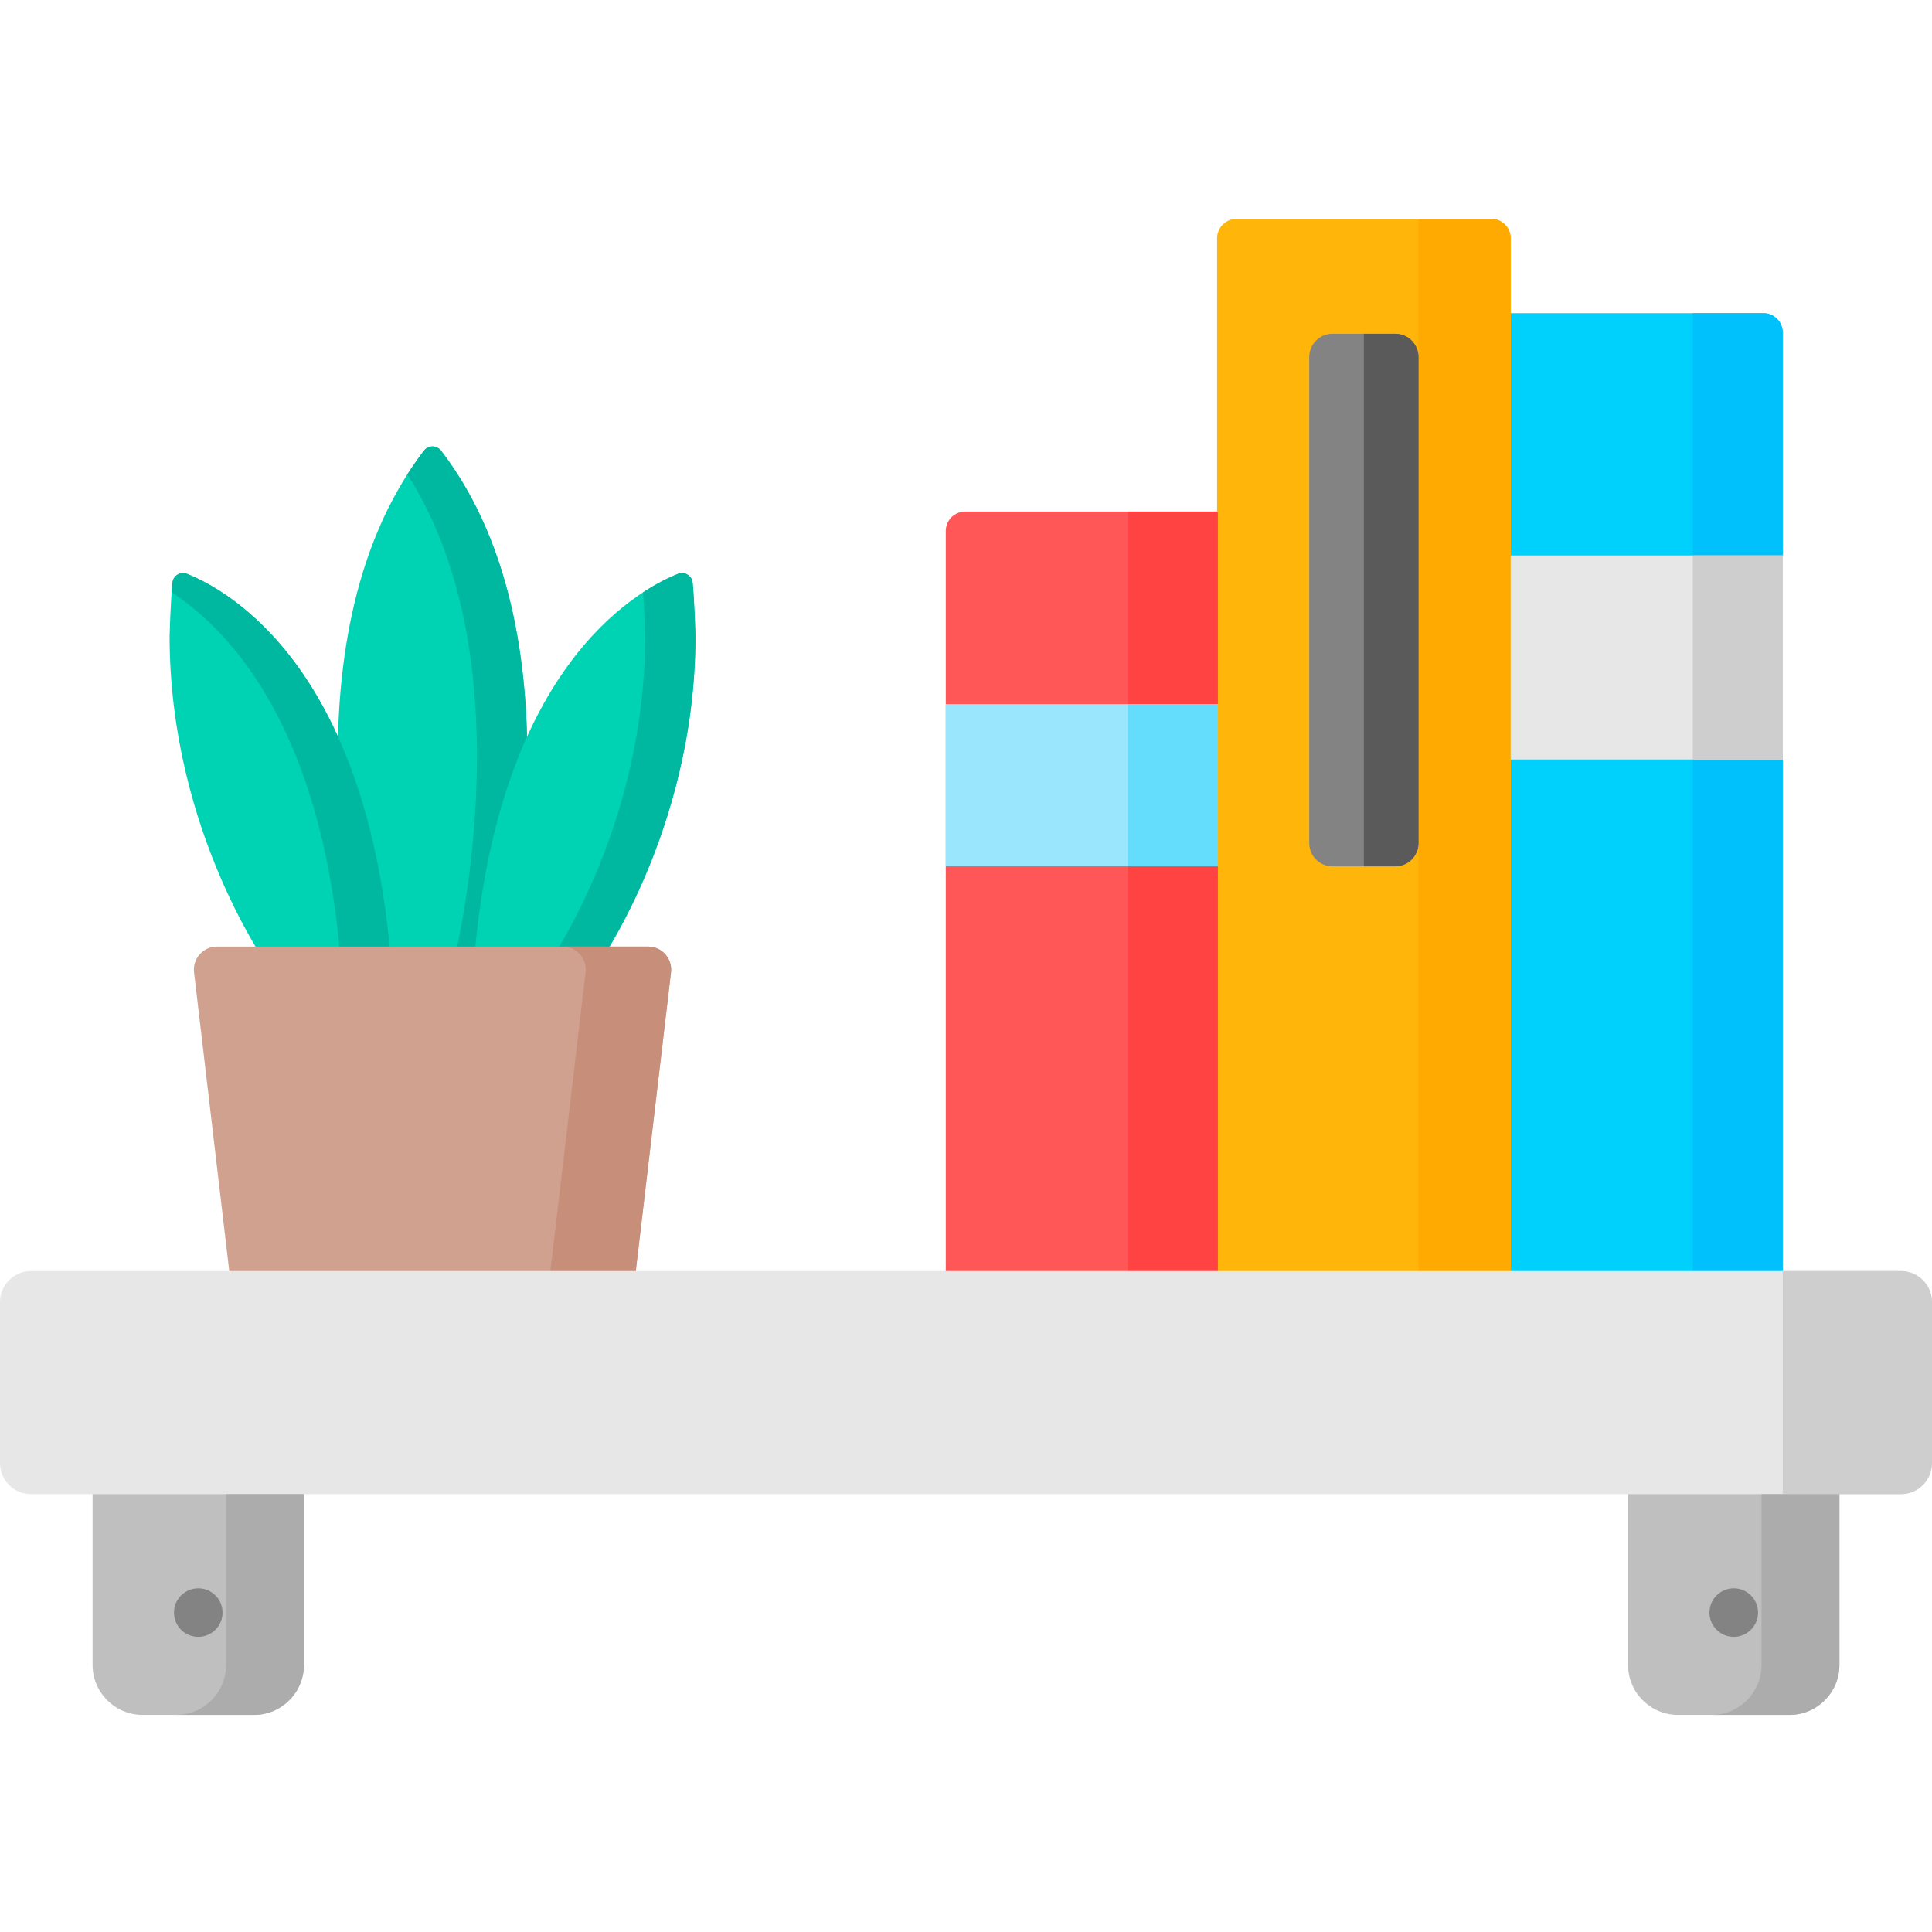 <svg height="512pt" viewBox="0 -58 512.001 512" width="512pt" xmlns="http://www.w3.org/2000/svg"><path d="m329.059 281.41h-78.414v-198.699c0-2.84 2.301-5.145 5.145-5.145h73.27zm0 0" fill="#ff5757"/><path d="m472.449 281.41h-78.223v-256.418h73.078c2.84 0 5.145 2.305 5.145 5.145zm0 0" fill="#00d1fc"/><path d="m400.348 281.41h-77.809v-276.266c0-2.84 2.305-5.145 5.145-5.145h67.52c2.844 0 5.145 2.305 5.145 5.145zm0 0" fill="#ffb509"/><path d="m400.348 281.41h-24.426v-281.41h19.281c2.84 0 5.145 2.305 5.145 5.145zm0 0" fill="#fa0"/><path d="m298.891 77.566h23.855v203.844h-23.855zm0 0" fill="#ff4343"/><path d="m369.75 171.594h-16.613c-3.41 0-6.172-2.762-6.172-6.172v-128.789c0-3.41 2.762-6.176 6.172-6.176h16.613c3.41 0 6.172 2.766 6.172 6.176v128.789c0 3.41-2.762 6.172-6.172 6.172zm0 0" fill="#838383"/><path d="m369.75 171.594h-8.309v-141.137h8.309c3.41 0 6.172 2.766 6.172 6.176v128.789c0 3.41-2.762 6.172-6.172 6.172zm0 0" fill="#5a5a5a"/><path d="m250.645 128.602h72.102v42.992h-72.102zm0 0" fill="#9ae7fd"/><path d="m298.891 128.602h23.855v42.992h-23.855zm0 0" fill="#64dcfc"/><path d="m472.449 281.41h-23.852v-256.418h18.707c2.844 0 5.145 2.305 5.145 5.145zm0 0" fill="#00c1fb"/><path d="m400.348 89.195h72.102v54.078h-72.102zm0 0" fill="#e7e7e7"/><path d="m448.594 89.195h23.855v54.078h-23.855zm0 0" fill="#cecece"/><path d="m112.352 61.434c-39.176 51.082-16.082 138.066-16.082 138.066h36.703s23.094-86.984-16.082-138.066c-1.148-1.5-3.387-1.5-4.539 0zm0 0" fill="#00d3b4"/><path d="m132.973 199.496h-13.336s21.289-80.176-11.68-131.785c1.379-2.16 2.852-4.266 4.426-6.316 1.137-1.484 3.371-1.441 4.508.039 39.176 51.082 16.082 138.062 16.082 138.062zm0 0" fill="#00b7a0"/><path d="m71.984 199.5s-27.039-36.715-27.039-88.93c0 0 .234-8.902.746-14.141.184-1.883 2.125-3.059 3.883-2.352 11.383 4.559 48.559 25.473 54.25 105.422zm0 0" fill="#00d3b4"/><path d="m157.258 199.5s27.039-36.715 27.039-88.93c0 0-.23-8.902-.742-14.141-.188-1.883-2.129-3.059-3.883-2.352-11.387 4.559-48.562 25.473-54.254 105.422zm0 0" fill="#00d3b4"/><path d="m103.828 199.496h-13.332c-4.582-64.258-29.5-90.379-45.008-100.527.062-.891.133-1.746.207-2.52.184-1.891 2.121-3.078 3.883-2.371 11.391 4.566 48.559 25.488 54.25 105.418zm0 0" fill="#00b7a0"/><path d="m184.297 110.57c0 52.215-27.039 88.926-27.039 88.926h-13.332s27.035-36.711 27.035-88.926c0 0-.164-6.453-.531-11.602 3.785-2.477 7.012-4 9.242-4.895 1.758-.703 3.695.473 3.879 2.355.512 5.238.746 14.141.746 14.141zm0 0" fill="#00b7a0"/><path d="m51.426 199.684 10.156 86.168h106.078l10.16-86.168c.43-3.637-2.414-6.836-6.078-6.836h-114.242c-3.664 0-6.504 3.199-6.074 6.836zm0 0" fill="#d1a190"/><path d="m177.82 199.684-10.156 86.164h-22.637l10.156-86.164c.43-3.633-2.41-6.832-6.074-6.832h22.637c3.664-.004 6.504 3.199 6.074 6.832zm0 0" fill="#c78e7a"/><path d="m67.297 396.469h-29.512c-7.316 0-13.25-5.93-13.25-13.246v-57.75h56.008v57.75c0 7.316-5.93 13.246-13.246 13.246zm0 0" fill="#bfbfbf"/><path d="m474.215 396.469h-29.512c-7.316 0-13.246-5.93-13.246-13.246v-57.75h56.004v57.75c.004 7.316-5.93 13.246-13.246 13.246zm0 0" fill="#bfbfbf"/><path d="m503.77 337.961h-495.539c-4.543 0-8.23-3.688-8.23-8.234v-42.652c0-4.547 3.684-8.234 8.23-8.234h495.539c4.543 0 8.23 3.688 8.23 8.234v42.652c0 4.547-3.684 8.234-8.23 8.234zm0 0" fill="#e7e7e7"/><path d="m503.77 337.961h-31.32v-59.121h31.32c4.547 0 8.23 3.688 8.23 8.234v42.652c0 4.547-3.684 8.234-8.23 8.234zm0 0" fill="#cecece"/><path d="m80.539 337.957v45.262c0 7.316-5.926 13.254-13.242 13.254h-20.641c7.316 0 13.254-5.938 13.254-13.254v-45.262zm0 0" fill="#acacac"/><path d="m487.469 337.957v45.262c0 7.316-5.938 13.254-13.254 13.254h-20.641c7.316 0 13.25-5.938 13.25-13.254v-45.262zm0 0" fill="#acacac"/><g fill="#838383"><path d="m465.895 369.352c0 3.555-2.879 6.438-6.434 6.438-3.555 0-6.438-2.883-6.438-6.438 0-3.555 2.883-6.434 6.438-6.434 3.555 0 6.434 2.879 6.434 6.434zm0 0"/><path d="m58.977 369.352c0 3.555-2.883 6.438-6.438 6.438-3.555 0-6.434-2.883-6.434-6.438 0-3.555 2.879-6.434 6.434-6.434 3.555 0 6.438 2.879 6.438 6.434zm0 0"/></g></svg>